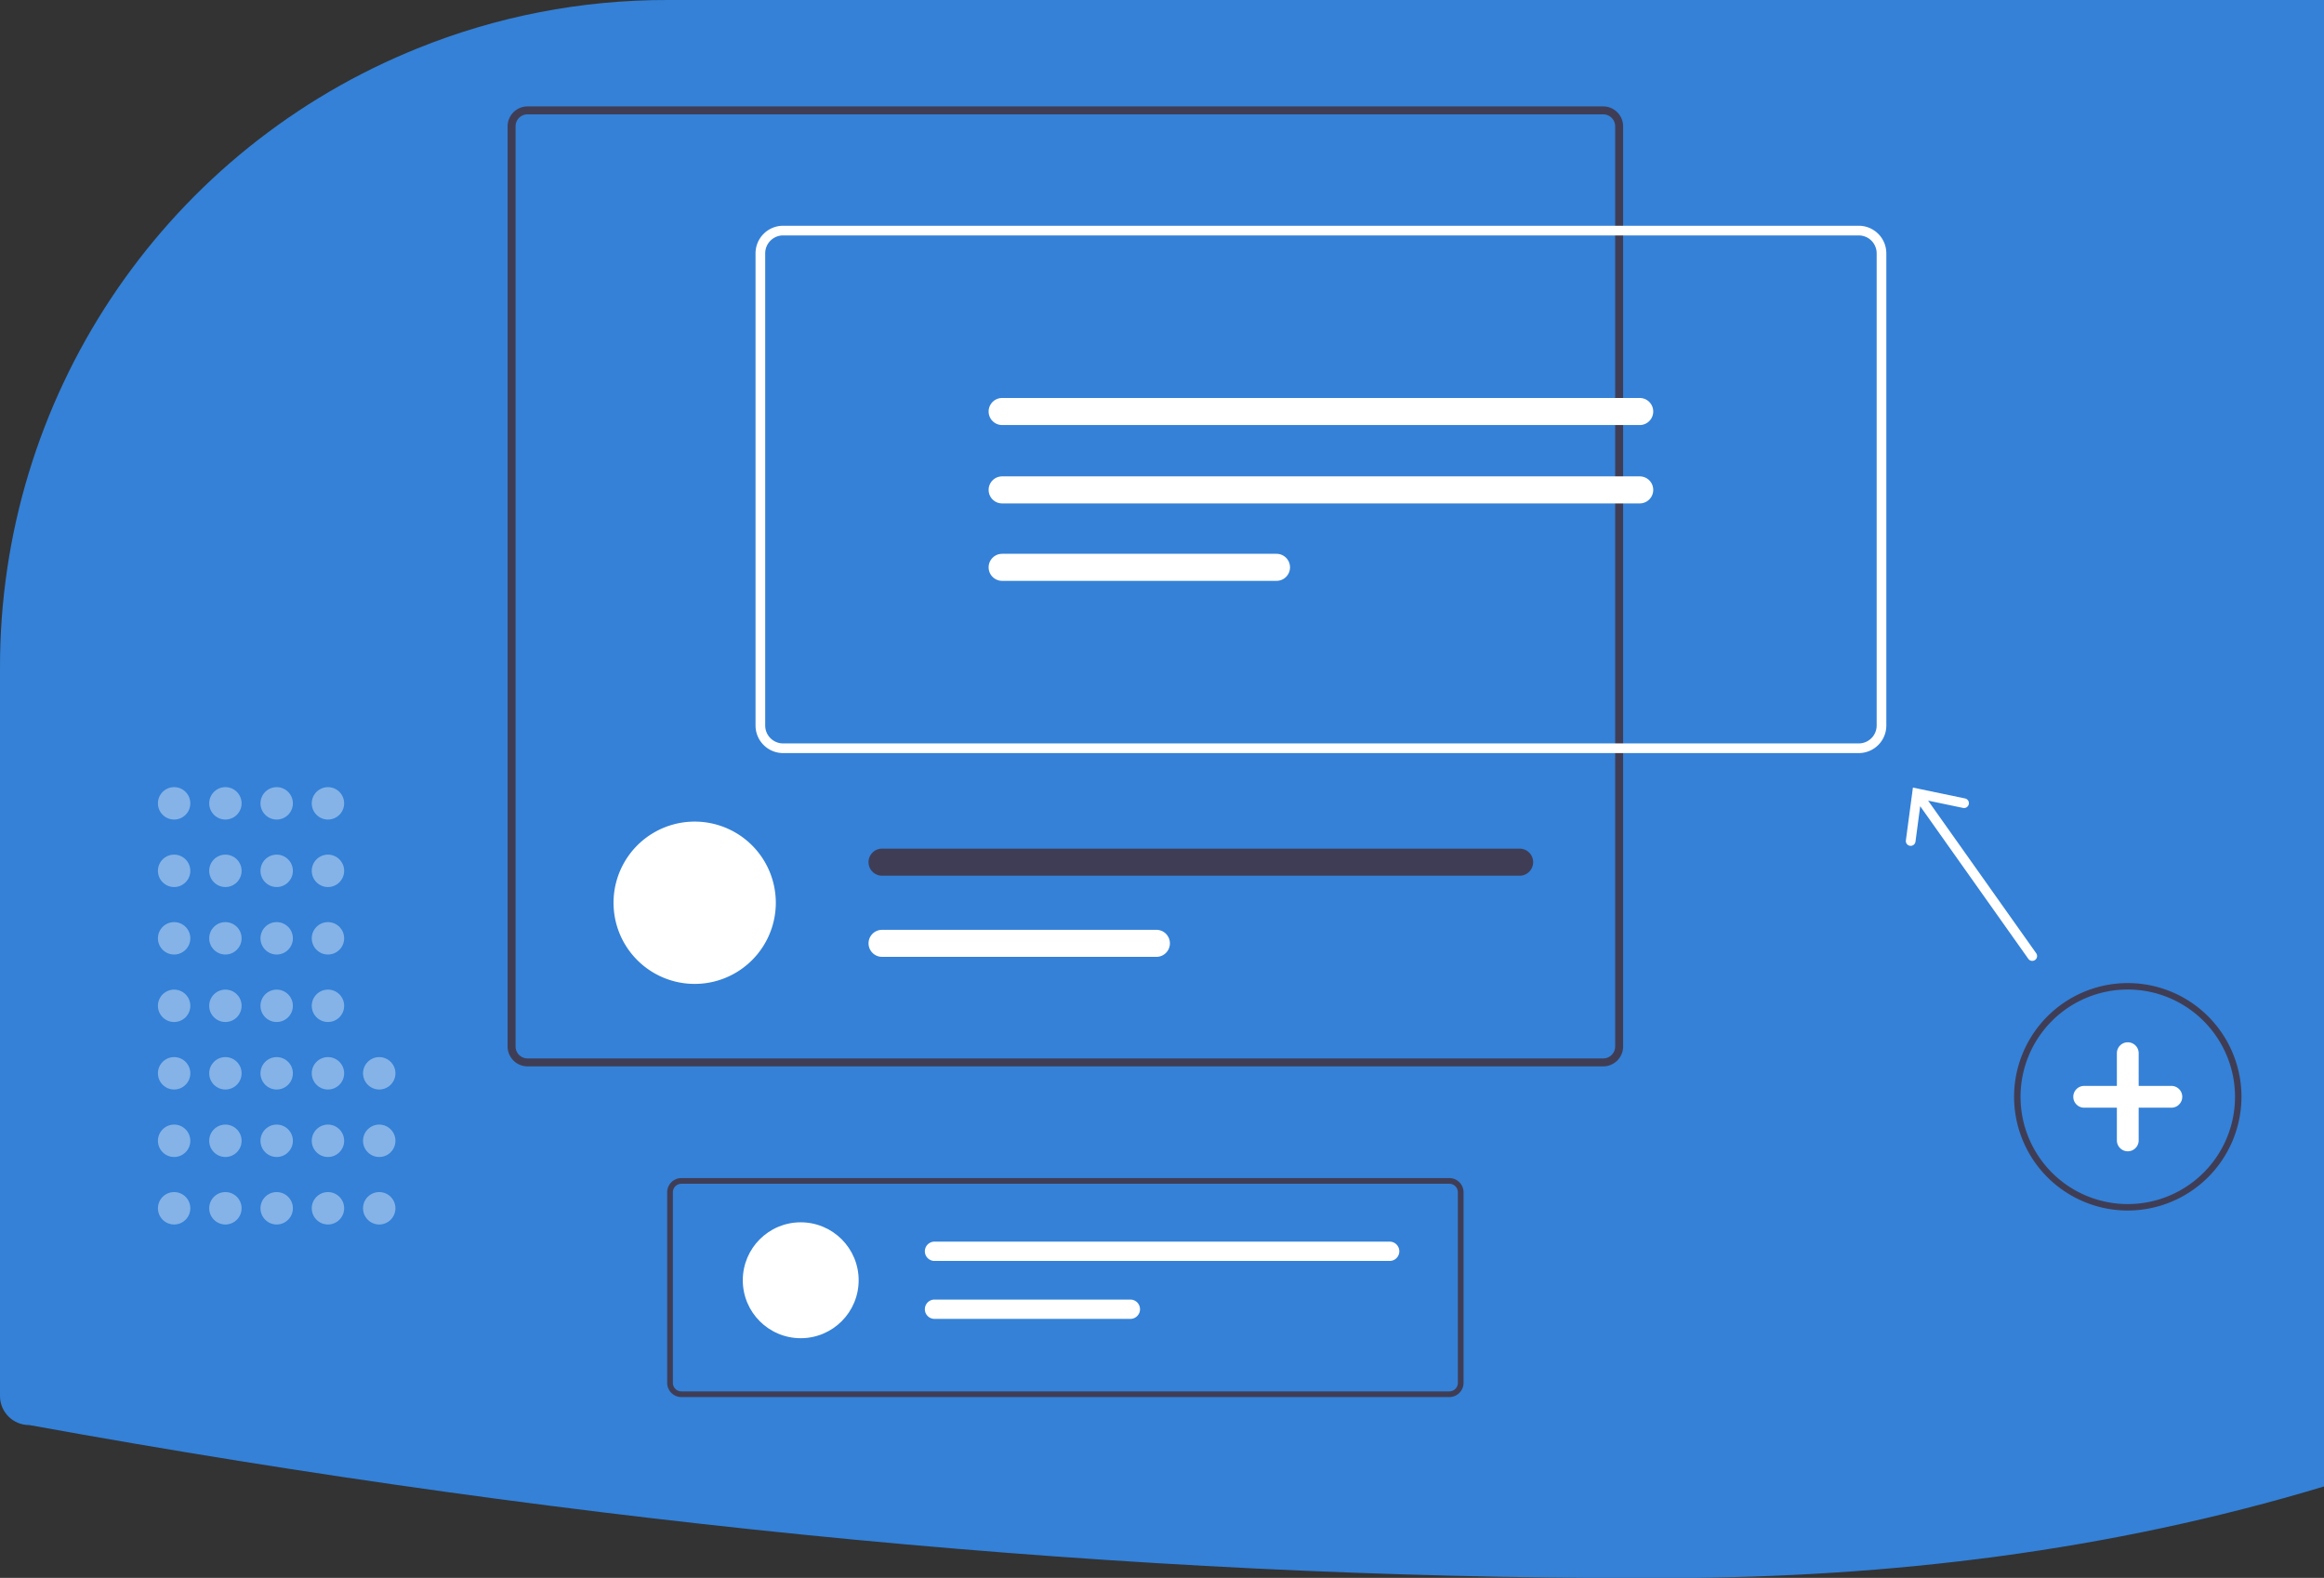 <?xml version="1.0" encoding="UTF-8" standalone="no"?>
<svg
   xmlns:dc="http://purl.org/dc/elements/1.1/"
   xmlns:cc="http://creativecommons.org/ns#"
   xmlns:rdf="http://www.w3.org/1999/02/22-rdf-syntax-ns#"
   xmlns:svg="http://www.w3.org/2000/svg"
   xmlns="http://www.w3.org/2000/svg"
   xmlns:sodipodi="http://sodipodi.sourceforge.net/DTD/sodipodi-0.dtd"
   xmlns:inkscape="http://www.inkscape.org/namespaces/inkscape"
   id="aab721b6-4aa1-4d02-a3e3-167256aa258c"
   data-name="Layer 1"
   width="883.99"
   height="600"
   viewBox="0 0 883.99 600"
   version="1.1"
   sodipodi:docname="components_9vy6.svg"
   inkscape:version="0.92.3 (2405546, 2018-03-11)">
  <rect x="0" y="0" width="883.99" height="600" fill="#333333" stroke="none"/>
  <defs
     id="defs178" />
  <sodipodi:namedview
     pagecolor="#ffffff"
     bordercolor="#666666"
     borderopacity="1"
     objecttolerance="10"
     gridtolerance="10"
     guidetolerance="10"
     inkscape:pageopacity="0"
     inkscape:pageshadow="2"
     inkscape:window-width="1920"
     inkscape:window-height="1001"
     id="namedview176"
     showgrid="false"
     inkscape:zoom="0.35355339"
     inkscape:cx="-0.25542348"
     inkscape:cy="43.348298"
     inkscape:window-x="-9"
     inkscape:window-y="-9"
     inkscape:window-maximized="1"
     inkscape:current-layer="aab721b6-4aa1-4d02-a3e3-167256aa258c"
     fit-margin-top="0"
     fit-margin-left="0"
     fit-margin-right="0"
     fit-margin-bottom="0"
     showguides="true"
     inkscape:guide-bbox="true">
    <sodipodi:guide
       position="721.16,9.555"
       orientation="1,0"
       id="guide987"
       inkscape:locked="false" />
  </sodipodi:namedview>
  <g
     id="g917"
     transform="scale(1.226)">
    <path
       sodipodi:nodetypes="cccccccscccc"
       style="fill:#3481d7"
       inkscape:connector-curvature="0"
       id="path2"
       d="M 207.06,3.0406957e-4 C 180.435,-0.045 154.053,5.071 129.376,15.067 c -0.994,0.407 -1.991,0.816 -2.988,1.235 C 49.708,48.659 -0.099,123.834 1.4668788e-4,207.06 v 225.94 c 0.006,4.968 4.032,8.994 9,9 l 0.179,0.016 C 182.646,473.518 351.285,489.481 510.551,489.481 c 2.388,0 4.773,-0.004 7.156,-0.011 68.73,-0.209 136.668,-8.318 203.453,-28.46 V 2.3120647e-4 Z" />
    <path
       style="fill:#3f3d56"
       inkscape:connector-curvature="0"
       id="path73"
       d="m 660.157,375.459 a 35.272,35.272 0 1 1 35.272,-35.272 35.313,35.313 0 0 1 -35.272,35.272 z m 0,-68.545 a 33.272,33.272 0 1 0 33.272,33.272 33.31,33.31 0 0 0 -33.272,-33.272 z" />
    <path
       style="fill:#ffffff"
       inkscape:connector-curvature="0"
       id="path75"
       d="M 673.681,336.806 H 663.538 v -10.142 a 3.381,3.381 0 0 0 -6.762,0 v 10.142 h -10.142 a 3.381,3.381 0 0 0 0,6.762 h 10.142 v 10.142 a 3.381,3.381 0 0 0 6.762,0 v -10.142 h 10.142 a 3.381,3.381 0 1 0 0,-6.762 z" />
    <g
       transform="translate(1.4668788e-4,3.0406957e-4)"
       style="opacity:0.4"
       id="g139">
      <circle
         style="fill:#ffffff"
         id="circle77"
         r="5.024"
         cy="374.766"
         cx="54.024" />
      <circle
         style="fill:#ffffff"
         id="circle79"
         r="5.024"
         cy="353.833"
         cx="54.024" />
      <circle
         style="fill:#ffffff"
         id="circle81"
         r="5.024"
         cy="332.9"
         cx="54.024" />
      <circle
         style="fill:#ffffff"
         id="circle83"
         r="5.024"
         cy="311.967"
         cx="54.024" />
      <circle
         style="fill:#ffffff"
         id="circle85"
         r="5.024"
         cy="291.034"
         cx="54.024" />
      <circle
         style="fill:#ffffff"
         id="circle87"
         r="5.024"
         cy="270.101"
         cx="54.024" />
      <circle
         style="fill:#ffffff"
         id="circle89"
         r="5.024"
         cy="249.168"
         cx="54.024" />
      <circle
         style="fill:#ffffff"
         id="circle91"
         r="5.024"
         cy="374.766"
         cx="69.933" />
      <circle
         style="fill:#ffffff"
         id="circle93"
         r="5.024"
         cy="353.833"
         cx="69.933" />
      <circle
         style="fill:#ffffff"
         id="circle95"
         r="5.024"
         cy="332.9"
         cx="69.933" />
      <circle
         style="fill:#ffffff"
         id="circle97"
         r="5.024"
         cy="311.967"
         cx="69.933" />
      <circle
         style="fill:#ffffff"
         id="circle99"
         r="5.024"
         cy="291.034"
         cx="69.933" />
      <circle
         style="fill:#ffffff"
         id="circle101"
         r="5.024"
         cy="270.101"
         cx="69.933" />
      <circle
         style="fill:#ffffff"
         id="circle103"
         r="5.024"
         cy="249.168"
         cx="69.933" />
      <circle
         style="fill:#ffffff"
         id="circle105"
         r="5.024"
         cy="374.766"
         cx="85.842" />
      <circle
         style="fill:#ffffff"
         id="circle107"
         r="5.024"
         cy="353.833"
         cx="85.842" />
      <circle
         style="fill:#ffffff"
         id="circle109"
         r="5.024"
         cy="332.9"
         cx="85.842" />
      <circle
         style="fill:#ffffff"
         id="circle111"
         r="5.024"
         cy="311.967"
         cx="85.842" />
      <circle
         style="fill:#ffffff"
         id="circle113"
         r="5.024"
         cy="291.034"
         cx="85.842" />
      <circle
         style="fill:#ffffff"
         id="circle115"
         r="5.024"
         cy="270.101"
         cx="85.842" />
      <circle
         style="fill:#ffffff"
         id="circle117"
         r="5.024"
         cy="249.168"
         cx="85.842" />
      <circle
         style="fill:#ffffff"
         id="circle119"
         r="5.024"
         cy="374.766"
         cx="101.751" />
      <circle
         style="fill:#ffffff"
         id="circle121"
         r="5.024"
         cy="353.833"
         cx="101.751" />
      <circle
         style="fill:#ffffff"
         id="circle123"
         r="5.024"
         cy="374.766"
         cx="117.66" />
      <circle
         style="fill:#ffffff"
         id="circle125"
         r="5.024"
         cy="353.833"
         cx="117.66" />
      <circle
         style="fill:#ffffff"
         id="circle127"
         r="5.024"
         cy="332.9"
         cx="117.66" />
      <circle
         style="fill:#ffffff"
         id="circle129"
         r="5.024"
         cy="332.9"
         cx="101.751" />
      <circle
         style="fill:#ffffff"
         id="circle131"
         r="5.024"
         cy="311.967"
         cx="101.751" />
      <circle
         style="fill:#ffffff"
         id="circle133"
         r="5.024"
         cy="291.034"
         cx="101.751" />
      <circle
         style="fill:#ffffff"
         id="circle135"
         r="5.024"
         cy="270.101"
         cx="101.751" />
      <circle
         style="fill:#ffffff"
         id="circle137"
         r="5.024"
         cy="249.168"
         cx="101.751" />
    </g>
    <path
       style="fill:#3f3d56"
       inkscape:connector-curvature="0"
       id="path141"
       d="M 497.409,33.003 H 163.666 a 6.189,6.189 0 0 0 -6.182,6.182 V 324.568 a 6.189,6.189 0 0 0 6.182,6.182 h 333.742 a 6.189,6.189 0 0 0 6.182,-6.182 V 39.185 a 6.189,6.189 0 0 0 -6.182,-6.182 z m 3.705,291.566 a 3.718,3.718 0 0 1 -3.705,3.716 H 163.666 a 3.711,3.711 0 0 1 -3.705,-3.716 V 39.185 a 3.711,3.711 0 0 1 3.705,-3.716 h 333.742 a 3.718,3.718 0 0 1 3.705,3.716 z" />
    <path
       style="fill:#ffffff"
       inkscape:connector-curvature="0"
       id="path143"
       d="m 240.703,280.007 c 0,0.44 -0.012,0.88 -0.035,1.308 a 25.175,25.175 0 0 1 -50.281,0 c -0.023,-0.428 -0.035,-0.868 -0.035,-1.308 a 25.175,25.175 0 1 1 50.35,0 z" />
    <path
       style="fill:#3f3d56"
       inkscape:connector-curvature="0"
       id="path145"
       d="M 471.475,263.219 H 273.663 a 4.197,4.197 0 0 0 0,8.394 h 197.812 a 4.197,4.197 0 0 0 0,-8.394 z" />
    <path
       style="fill:#ffffff"
       inkscape:connector-curvature="0"
       id="path147"
       d="m 358.781,288.4 h -85.117 a 4.191,4.191 0 0 0 0,8.382 h 85.117 a 4.191,4.191 0 1 0 0,-8.382 z" />
    <path
       style="fill:#ffffff"
       inkscape:connector-curvature="0"
       id="path149"
       d="M 576.698,233.581 H 242.958 a 8.559,8.559 0 0 1 -8.549,-8.55 V 78.57 a 8.559,8.559 0 0 1 8.549,-8.549 h 333.74 a 8.559,8.559 0 0 1 8.549,8.549 V 225.032 a 8.559,8.559 0 0 1 -8.549,8.55 z M 242.958,73.02 a 5.555,5.555 0 0 0 -5.549,5.549 V 225.032 a 5.556,5.556 0 0 0 5.549,5.55 h 333.74 a 5.556,5.556 0 0 0 5.549,-5.55 V 78.57 a 5.555,5.555 0 0 0 -5.549,-5.549 z" />
    <path
       style="fill:#ffffff"
       inkscape:connector-curvature="0"
       id="path151"
       d="m 310.924,123.44 a 4.196,4.196 0 1 0 0,8.392 h 197.807 a 4.196,4.196 0 1 0 0,-8.392 z" />
    <path
       style="fill:#ffffff"
       inkscape:connector-curvature="0"
       id="path153"
       d="m 310.924,147.752 a 4.196,4.196 0 0 0 0,8.392 h 197.807 a 4.196,4.196 0 0 0 0,-8.392 z" />
    <path
       style="fill:#ffffff"
       inkscape:connector-curvature="0"
       id="path155"
       d="m 310.924,171.77 a 4.196,4.196 0 0 0 0,8.392 h 85.117 a 4.196,4.196 0 0 0 0,-8.392 z" />
    <path
       style="fill:#ffffff"
       inkscape:connector-curvature="0"
       id="path157"
       d="m 631.724,295.633 -33.52,-47.307 10.851,2.261 a 1.501,1.501 0 1 0 0.612,-2.939 l -16.171,-3.366 -2.183,16.371 a 1.501,1.501 0 1 0 2.976,0.396 l 1.463,-10.993 33.523,47.312 a 1.5,1.5 0 1 0 2.447,-1.734 z" />
    <path
       style="fill:#3f3d56"
       inkscape:connector-curvature="0"
       id="path159"
       d="m 449.666,433.321 h -238.257 a 4.417,4.417 0 0 1 -4.412,-4.412 V 369.807 a 4.417,4.417 0 0 1 4.412,-4.412 h 238.257 a 4.417,4.417 0 0 1 4.412,4.412 v 59.101 a 4.417,4.417 0 0 1 -4.412,4.412 z M 211.409,367.16 a 2.65,2.65 0 0 0 -2.647,2.647 v 59.101 a 2.65,2.65 0 0 0 2.647,2.647 h 238.257 a 2.65,2.65 0 0 0 2.647,-2.647 V 369.807 a 2.65,2.65 0 0 0 -2.647,-2.647 z" />
    <circle
       style="fill:#ffffff"
       id="circle161"
       r="17.973"
       cy="397.09"
       cx="248.429" />
    <path
       style="fill:#ffffff"
       inkscape:connector-curvature="0"
       id="path163"
       d="m 289.938,385.108 a 2.995,2.995 0 1 0 0,5.991 h 141.215 a 2.995,2.995 0 1 0 0,-5.991 z" />
    <path
       style="fill:#ffffff"
       inkscape:connector-curvature="0"
       id="path165"
       d="m 289.938,403.081 a 2.995,2.995 0 1 0 0,5.991 h 60.765 a 2.995,2.995 0 1 0 0,-5.991 z" />
  </g>
</svg>
